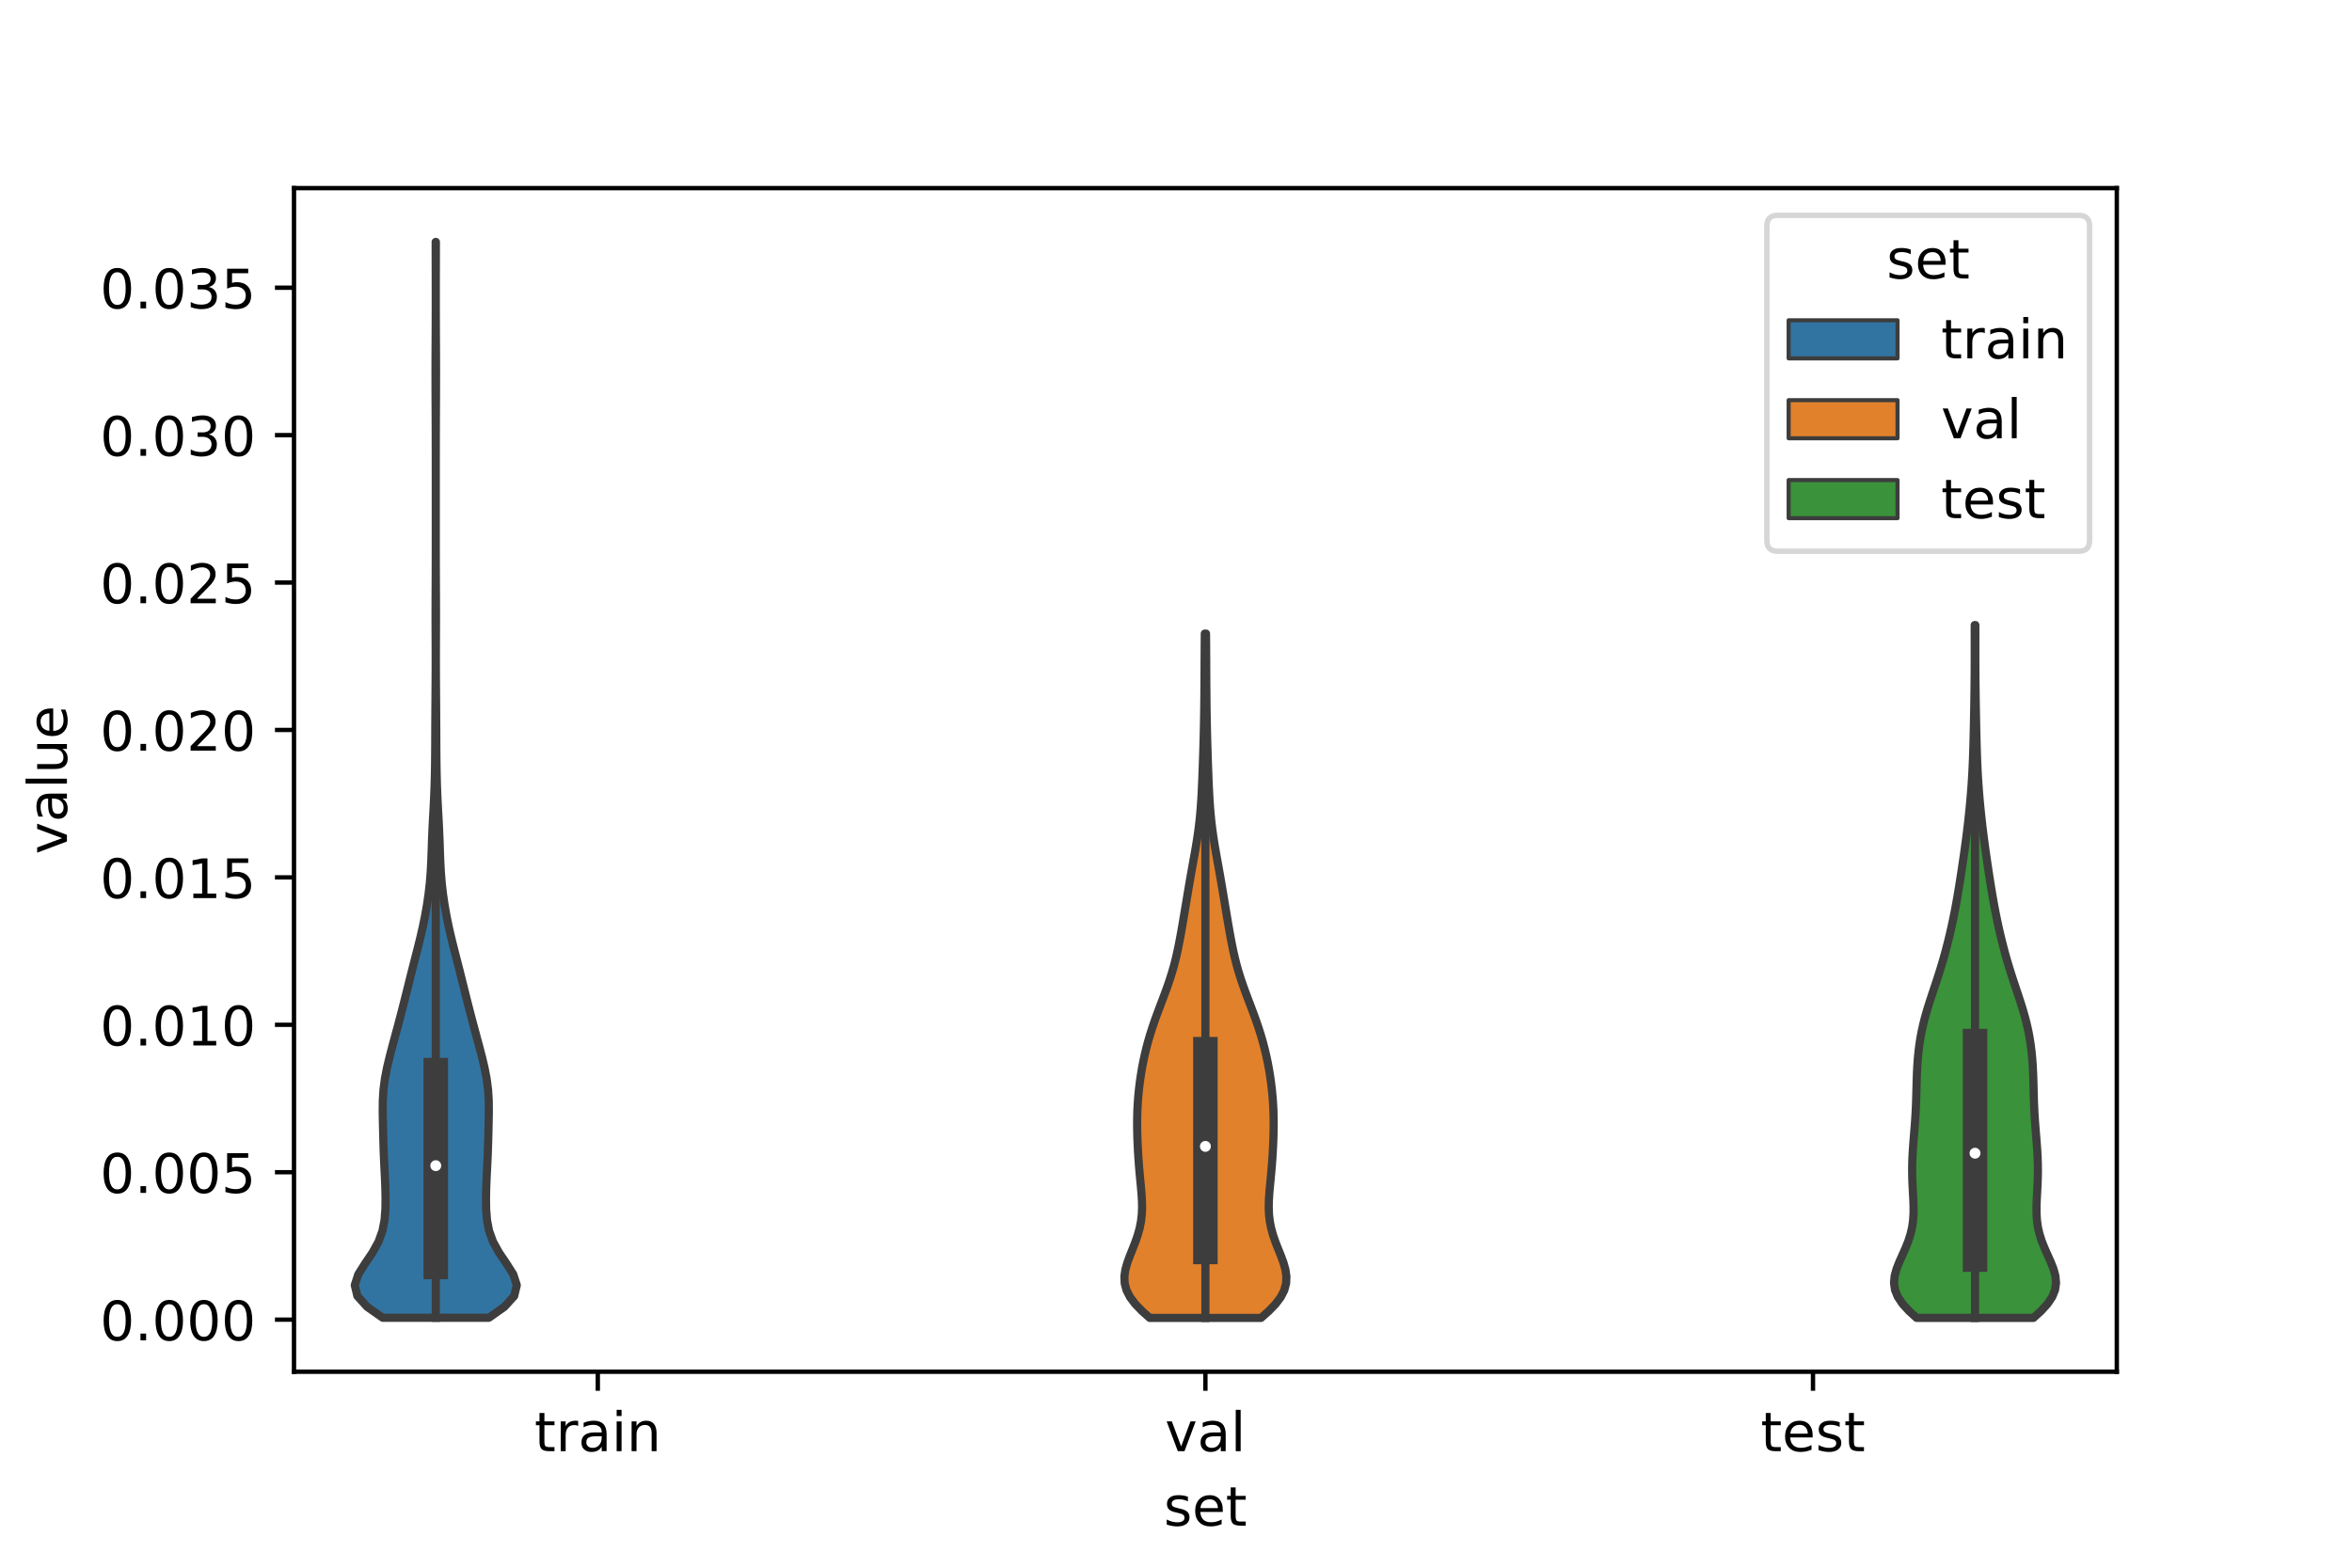 <?xml version="1.0" encoding="utf-8" standalone="no"?>
<!DOCTYPE svg PUBLIC "-//W3C//DTD SVG 1.1//EN"
  "http://www.w3.org/Graphics/SVG/1.1/DTD/svg11.dtd">
<!-- Created with matplotlib (https://matplotlib.org/) -->
<svg height="288pt" version="1.1" viewBox="0 0 432 288" width="432pt" xmlns="http://www.w3.org/2000/svg" xmlns:xlink="http://www.w3.org/1999/xlink">
 <defs>
  <style type="text/css">*{stroke-linecap:butt;stroke-linejoin:round;}</style>
 </defs>
 <g id="figure_1">
  <g id="patch_1">
   <path d="M 0 288 
L 432 288 
L 432 0 
L 0 0 
z
" style="fill:#ffffff;"/>
  </g>
  <g id="axes_1">
   <g id="patch_2">
    <path d="M 54 252 
L 388.8 252 
L 388.8 34.56 
L 54 34.56 
z
" style="fill:#ffffff;"/>
   </g>
   <g id="PolyCollection_1">
    <defs>
     <path d="M 89.789 -45.914 
L 70.291 -45.914 
L 67.45 -47.91 
L 65.639 -49.906 
L 65.16 -51.903 
L 65.809 -53.899 
L 67.073 -55.896 
L 68.427 -57.892 
L 69.527 -59.888 
L 70.25 -61.885 
L 70.634 -63.881 
L 70.787 -65.878 
L 70.813 -67.874 
L 70.772 -69.87 
L 70.689 -71.867 
L 70.587 -73.863 
L 70.494 -75.86 
L 70.426 -77.856 
L 70.375 -79.852 
L 70.327 -81.849 
L 70.292 -83.845 
L 70.312 -85.842 
L 70.438 -87.838 
L 70.697 -89.834 
L 71.082 -91.831 
L 71.556 -93.827 
L 72.078 -95.823 
L 72.617 -97.82 
L 73.155 -99.816 
L 73.682 -101.813 
L 74.195 -103.809 
L 74.697 -105.805 
L 75.193 -107.802 
L 75.694 -109.798 
L 76.205 -111.795 
L 76.718 -113.791 
L 77.214 -115.787 
L 77.671 -117.784 
L 78.076 -119.78 
L 78.426 -121.777 
L 78.718 -123.773 
L 78.946 -125.769 
L 79.107 -127.766 
L 79.212 -129.762 
L 79.285 -131.758 
L 79.353 -133.755 
L 79.437 -135.751 
L 79.539 -137.748 
L 79.649 -139.744 
L 79.748 -141.74 
L 79.825 -143.737 
L 79.878 -145.733 
L 79.912 -147.73 
L 79.931 -149.726 
L 79.942 -151.722 
L 79.95 -153.719 
L 79.96 -155.715 
L 79.972 -157.712 
L 79.987 -159.708 
L 80.002 -161.704 
L 80.014 -163.701 
L 80.021 -165.697 
L 80.022 -167.694 
L 80.017 -169.69 
L 80.009 -171.686 
L 80.002 -173.683 
L 80.001 -175.679 
L 80.007 -177.675 
L 80.016 -179.672 
L 80.026 -181.668 
L 80.033 -183.665 
L 80.037 -185.661 
L 80.039 -187.657 
L 80.04 -189.654 
L 80.04 -191.65 
L 80.04 -193.647 
L 80.04 -195.643 
L 80.04 -197.639 
L 80.04 -199.636 
L 80.04 -201.632 
L 80.039 -203.629 
L 80.037 -205.625 
L 80.033 -207.621 
L 80.027 -209.618 
L 80.019 -211.614 
L 80.01 -213.611 
L 80.001 -215.607 
L 79.995 -217.603 
L 79.992 -219.6 
L 79.995 -221.596 
L 80.003 -223.592 
L 80.014 -225.589 
L 80.025 -227.585 
L 80.032 -229.582 
L 80.036 -231.578 
L 80.037 -233.574 
L 80.035 -235.571 
L 80.032 -237.567 
L 80.026 -239.564 
L 80.022 -241.56 
L 80.02 -243.556 
L 80.06 -243.556 
L 80.06 -243.556 
L 80.058 -241.56 
L 80.054 -239.564 
L 80.048 -237.567 
L 80.045 -235.571 
L 80.043 -233.574 
L 80.044 -231.578 
L 80.048 -229.582 
L 80.055 -227.585 
L 80.066 -225.589 
L 80.077 -223.592 
L 80.085 -221.596 
L 80.088 -219.6 
L 80.085 -217.603 
L 80.079 -215.607 
L 80.07 -213.611 
L 80.061 -211.614 
L 80.053 -209.618 
L 80.047 -207.621 
L 80.043 -205.625 
L 80.041 -203.629 
L 80.04 -201.632 
L 80.04 -199.636 
L 80.04 -197.639 
L 80.04 -195.643 
L 80.04 -193.647 
L 80.04 -191.65 
L 80.04 -189.654 
L 80.041 -187.657 
L 80.043 -185.661 
L 80.047 -183.665 
L 80.054 -181.668 
L 80.064 -179.672 
L 80.073 -177.675 
L 80.079 -175.679 
L 80.078 -173.683 
L 80.071 -171.686 
L 80.063 -169.69 
L 80.058 -167.694 
L 80.059 -165.697 
L 80.066 -163.701 
L 80.078 -161.704 
L 80.093 -159.708 
L 80.108 -157.712 
L 80.12 -155.715 
L 80.13 -153.719 
L 80.138 -151.722 
L 80.149 -149.726 
L 80.168 -147.73 
L 80.202 -145.733 
L 80.255 -143.737 
L 80.332 -141.74 
L 80.431 -139.744 
L 80.541 -137.748 
L 80.643 -135.751 
L 80.727 -133.755 
L 80.795 -131.758 
L 80.868 -129.762 
L 80.973 -127.766 
L 81.134 -125.769 
L 81.362 -123.773 
L 81.654 -121.777 
L 82.004 -119.78 
L 82.409 -117.784 
L 82.866 -115.787 
L 83.362 -113.791 
L 83.875 -111.795 
L 84.386 -109.798 
L 84.887 -107.802 
L 85.383 -105.805 
L 85.885 -103.809 
L 86.398 -101.813 
L 86.925 -99.816 
L 87.463 -97.82 
L 88.002 -95.823 
L 88.524 -93.827 
L 88.998 -91.831 
L 89.383 -89.834 
L 89.642 -87.838 
L 89.768 -85.842 
L 89.788 -83.845 
L 89.753 -81.849 
L 89.705 -79.852 
L 89.654 -77.856 
L 89.586 -75.86 
L 89.493 -73.863 
L 89.391 -71.867 
L 89.308 -69.87 
L 89.267 -67.874 
L 89.293 -65.878 
L 89.446 -63.881 
L 89.83 -61.885 
L 90.553 -59.888 
L 91.653 -57.892 
L 93.007 -55.896 
L 94.271 -53.899 
L 94.92 -51.903 
L 94.441 -49.906 
L 92.63 -47.91 
L 89.789 -45.914 
z
" id="m4c1a14f3d0" style="stroke:#3d3d3d;stroke-width:1.5;"/>
    </defs>
    <g clip-path="url(#p2994d0f022)">
     <use style="fill:#3274a1;stroke:#3d3d3d;stroke-width:1.5;" x="0" xlink:href="#m4c1a14f3d0" y="288"/>
    </g>
   </g>
   <g id="PolyCollection_2">
    <defs>
     <path d="M 231.616 -45.884 
L 211.184 -45.884 
L 209.756 -47.154 
L 208.528 -48.423 
L 207.568 -49.693 
L 206.915 -50.963 
L 206.574 -52.233 
L 206.52 -53.503 
L 206.705 -54.773 
L 207.065 -56.043 
L 207.533 -57.313 
L 208.043 -58.583 
L 208.54 -59.853 
L 208.978 -61.122 
L 209.329 -62.392 
L 209.577 -63.662 
L 209.721 -64.932 
L 209.769 -66.202 
L 209.742 -67.472 
L 209.662 -68.742 
L 209.551 -70.012 
L 209.429 -71.282 
L 209.31 -72.552 
L 209.202 -73.822 
L 209.107 -75.091 
L 209.027 -76.361 
L 208.961 -77.631 
L 208.909 -78.901 
L 208.875 -80.171 
L 208.86 -81.441 
L 208.87 -82.711 
L 208.906 -83.981 
L 208.97 -85.251 
L 209.064 -86.521 
L 209.186 -87.79 
L 209.337 -89.06 
L 209.517 -90.33 
L 209.725 -91.6 
L 209.965 -92.87 
L 210.235 -94.14 
L 210.539 -95.41 
L 210.876 -96.68 
L 211.247 -97.95 
L 211.652 -99.22 
L 212.086 -100.489 
L 212.545 -101.759 
L 213.021 -103.029 
L 213.504 -104.299 
L 213.982 -105.569 
L 214.443 -106.839 
L 214.877 -108.109 
L 215.277 -109.379 
L 215.639 -110.649 
L 215.963 -111.919 
L 216.254 -113.188 
L 216.517 -114.458 
L 216.761 -115.728 
L 216.99 -116.998 
L 217.211 -118.268 
L 217.426 -119.538 
L 217.639 -120.808 
L 217.85 -122.078 
L 218.061 -123.348 
L 218.273 -124.618 
L 218.49 -125.888 
L 218.711 -127.157 
L 218.936 -128.427 
L 219.164 -129.697 
L 219.392 -130.967 
L 219.613 -132.237 
L 219.822 -133.507 
L 220.015 -134.777 
L 220.186 -136.047 
L 220.333 -137.317 
L 220.458 -138.587 
L 220.561 -139.856 
L 220.646 -141.126 
L 220.717 -142.396 
L 220.778 -143.666 
L 220.832 -144.936 
L 220.881 -146.206 
L 220.926 -147.476 
L 220.97 -148.746 
L 221.01 -150.016 
L 221.049 -151.286 
L 221.083 -152.555 
L 221.114 -153.825 
L 221.141 -155.095 
L 221.165 -156.365 
L 221.184 -157.635 
L 221.2 -158.905 
L 221.213 -160.175 
L 221.224 -161.445 
L 221.233 -162.715 
L 221.24 -163.985 
L 221.247 -165.255 
L 221.253 -166.524 
L 221.26 -167.794 
L 221.268 -169.064 
L 221.278 -170.334 
L 221.289 -171.604 
L 221.511 -171.604 
L 221.511 -171.604 
L 221.522 -170.334 
L 221.532 -169.064 
L 221.54 -167.794 
L 221.547 -166.524 
L 221.553 -165.255 
L 221.56 -163.985 
L 221.567 -162.715 
L 221.576 -161.445 
L 221.587 -160.175 
L 221.6 -158.905 
L 221.616 -157.635 
L 221.635 -156.365 
L 221.659 -155.095 
L 221.686 -153.825 
L 221.717 -152.555 
L 221.751 -151.286 
L 221.79 -150.016 
L 221.83 -148.746 
L 221.874 -147.476 
L 221.919 -146.206 
L 221.968 -144.936 
L 222.022 -143.666 
L 222.083 -142.396 
L 222.154 -141.126 
L 222.239 -139.856 
L 222.342 -138.587 
L 222.467 -137.317 
L 222.614 -136.047 
L 222.785 -134.777 
L 222.978 -133.507 
L 223.187 -132.237 
L 223.408 -130.967 
L 223.636 -129.697 
L 223.864 -128.427 
L 224.089 -127.157 
L 224.31 -125.888 
L 224.527 -124.618 
L 224.739 -123.348 
L 224.95 -122.078 
L 225.161 -120.808 
L 225.374 -119.538 
L 225.589 -118.268 
L 225.81 -116.998 
L 226.039 -115.728 
L 226.283 -114.458 
L 226.546 -113.188 
L 226.837 -111.919 
L 227.161 -110.649 
L 227.523 -109.379 
L 227.923 -108.109 
L 228.357 -106.839 
L 228.818 -105.569 
L 229.296 -104.299 
L 229.779 -103.029 
L 230.255 -101.759 
L 230.714 -100.489 
L 231.148 -99.22 
L 231.553 -97.95 
L 231.924 -96.68 
L 232.261 -95.41 
L 232.565 -94.14 
L 232.835 -92.87 
L 233.075 -91.6 
L 233.283 -90.33 
L 233.463 -89.06 
L 233.614 -87.79 
L 233.736 -86.521 
L 233.83 -85.251 
L 233.894 -83.981 
L 233.93 -82.711 
L 233.94 -81.441 
L 233.925 -80.171 
L 233.891 -78.901 
L 233.839 -77.631 
L 233.773 -76.361 
L 233.693 -75.091 
L 233.598 -73.822 
L 233.49 -72.552 
L 233.371 -71.282 
L 233.249 -70.012 
L 233.138 -68.742 
L 233.058 -67.472 
L 233.031 -66.202 
L 233.079 -64.932 
L 233.223 -63.662 
L 233.471 -62.392 
L 233.822 -61.122 
L 234.26 -59.853 
L 234.757 -58.583 
L 235.267 -57.313 
L 235.735 -56.043 
L 236.095 -54.773 
L 236.28 -53.503 
L 236.226 -52.233 
L 235.885 -50.963 
L 235.232 -49.693 
L 234.272 -48.423 
L 233.044 -47.154 
L 231.616 -45.884 
z
" id="m3c4992890f" style="stroke:#3d3d3d;stroke-width:1.5;"/>
    </defs>
    <g clip-path="url(#p2994d0f022)">
     <use style="fill:#e1812c;stroke:#3d3d3d;stroke-width:1.5;" x="0" xlink:href="#m3c4992890f" y="288"/>
    </g>
   </g>
   <g id="PolyCollection_3">
    <defs>
     <path d="M 373.49 -45.891 
L 352.03 -45.891 
L 350.62 -47.177 
L 349.448 -48.462 
L 348.584 -49.748 
L 348.063 -51.034 
L 347.88 -52.319 
L 347.998 -53.605 
L 348.35 -54.891 
L 348.857 -56.176 
L 349.434 -57.462 
L 350.007 -58.748 
L 350.517 -60.033 
L 350.926 -61.319 
L 351.217 -62.605 
L 351.392 -63.89 
L 351.466 -65.176 
L 351.465 -66.462 
L 351.416 -67.747 
L 351.347 -69.033 
L 351.279 -70.319 
L 351.23 -71.604 
L 351.209 -72.89 
L 351.221 -74.176 
L 351.265 -75.461 
L 351.338 -76.747 
L 351.43 -78.033 
L 351.534 -79.318 
L 351.64 -80.604 
L 351.738 -81.89 
L 351.823 -83.175 
L 351.89 -84.461 
L 351.941 -85.747 
L 351.979 -87.032 
L 352.011 -88.318 
L 352.046 -89.604 
L 352.092 -90.889 
L 352.157 -92.175 
L 352.248 -93.461 
L 352.371 -94.747 
L 352.529 -96.032 
L 352.728 -97.318 
L 352.971 -98.604 
L 353.258 -99.889 
L 353.588 -101.175 
L 353.957 -102.461 
L 354.357 -103.746 
L 354.777 -105.032 
L 355.206 -106.318 
L 355.635 -107.603 
L 356.054 -108.889 
L 356.458 -110.175 
L 356.842 -111.46 
L 357.207 -112.746 
L 357.551 -114.032 
L 357.877 -115.317 
L 358.185 -116.603 
L 358.475 -117.889 
L 358.75 -119.174 
L 359.008 -120.46 
L 359.251 -121.746 
L 359.481 -123.031 
L 359.699 -124.317 
L 359.908 -125.603 
L 360.11 -126.888 
L 360.307 -128.174 
L 360.499 -129.46 
L 360.686 -130.745 
L 360.868 -132.031 
L 361.042 -133.317 
L 361.209 -134.602 
L 361.368 -135.888 
L 361.517 -137.174 
L 361.657 -138.459 
L 361.787 -139.745 
L 361.907 -141.031 
L 362.016 -142.316 
L 362.113 -143.602 
L 362.199 -144.888 
L 362.273 -146.173 
L 362.335 -147.459 
L 362.388 -148.745 
L 362.432 -150.03 
L 362.47 -151.316 
L 362.503 -152.602 
L 362.532 -153.887 
L 362.56 -155.173 
L 362.585 -156.459 
L 362.609 -157.744 
L 362.631 -159.03 
L 362.65 -160.316 
L 362.667 -161.601 
L 362.681 -162.887 
L 362.691 -164.173 
L 362.698 -165.458 
L 362.701 -166.744 
L 362.702 -168.03 
L 362.702 -169.315 
L 362.701 -170.601 
L 362.7 -171.887 
L 362.701 -173.172 
L 362.819 -173.172 
L 362.819 -173.172 
L 362.82 -171.887 
L 362.819 -170.601 
L 362.818 -169.315 
L 362.818 -168.03 
L 362.819 -166.744 
L 362.822 -165.458 
L 362.829 -164.173 
L 362.839 -162.887 
L 362.853 -161.601 
L 362.87 -160.316 
L 362.889 -159.03 
L 362.911 -157.744 
L 362.935 -156.459 
L 362.96 -155.173 
L 362.988 -153.887 
L 363.017 -152.602 
L 363.05 -151.316 
L 363.088 -150.03 
L 363.132 -148.745 
L 363.185 -147.459 
L 363.247 -146.173 
L 363.321 -144.888 
L 363.407 -143.602 
L 363.504 -142.316 
L 363.613 -141.031 
L 363.733 -139.745 
L 363.863 -138.459 
L 364.003 -137.174 
L 364.152 -135.888 
L 364.311 -134.602 
L 364.478 -133.317 
L 364.652 -132.031 
L 364.834 -130.745 
L 365.021 -129.46 
L 365.213 -128.174 
L 365.41 -126.888 
L 365.612 -125.603 
L 365.821 -124.317 
L 366.039 -123.031 
L 366.269 -121.746 
L 366.512 -120.46 
L 366.77 -119.174 
L 367.045 -117.889 
L 367.335 -116.603 
L 367.643 -115.317 
L 367.969 -114.032 
L 368.313 -112.746 
L 368.678 -111.46 
L 369.062 -110.175 
L 369.466 -108.889 
L 369.885 -107.603 
L 370.314 -106.318 
L 370.743 -105.032 
L 371.163 -103.746 
L 371.563 -102.461 
L 371.932 -101.175 
L 372.262 -99.889 
L 372.549 -98.604 
L 372.792 -97.318 
L 372.991 -96.032 
L 373.149 -94.747 
L 373.272 -93.461 
L 373.363 -92.175 
L 373.428 -90.889 
L 373.474 -89.604 
L 373.509 -88.318 
L 373.541 -87.032 
L 373.579 -85.747 
L 373.63 -84.461 
L 373.697 -83.175 
L 373.782 -81.89 
L 373.88 -80.604 
L 373.986 -79.318 
L 374.09 -78.033 
L 374.182 -76.747 
L 374.255 -75.461 
L 374.299 -74.176 
L 374.311 -72.89 
L 374.29 -71.604 
L 374.241 -70.319 
L 374.173 -69.033 
L 374.104 -67.747 
L 374.055 -66.462 
L 374.054 -65.176 
L 374.128 -63.89 
L 374.303 -62.605 
L 374.594 -61.319 
L 375.003 -60.033 
L 375.513 -58.748 
L 376.086 -57.462 
L 376.663 -56.176 
L 377.17 -54.891 
L 377.522 -53.605 
L 377.64 -52.319 
L 377.457 -51.034 
L 376.936 -49.748 
L 376.072 -48.462 
L 374.9 -47.177 
L 373.49 -45.891 
z
" id="mc25d330787" style="stroke:#3d3d3d;stroke-width:1.5;"/>
    </defs>
    <g clip-path="url(#p2994d0f022)">
     <use style="fill:#3a923a;stroke:#3d3d3d;stroke-width:1.5;" x="0" xlink:href="#mc25d330787" y="288"/>
    </g>
   </g>
   <g id="patch_3">
    <path clip-path="url(#p2994d0f022)" d="M 109.8 242.433 
L 109.8 242.433 
L 109.8 242.433 
L 109.8 242.433 
z
" style="fill:#3274a1;stroke:#3d3d3d;stroke-linejoin:miter;stroke-width:0.75;"/>
   </g>
   <g id="patch_4">
    <path clip-path="url(#p2994d0f022)" d="M 109.8 242.433 
L 109.8 242.433 
L 109.8 242.433 
L 109.8 242.433 
z
" style="fill:#e1812c;stroke:#3d3d3d;stroke-linejoin:miter;stroke-width:0.75;"/>
   </g>
   <g id="patch_5">
    <path clip-path="url(#p2994d0f022)" d="M 109.8 242.433 
L 109.8 242.433 
L 109.8 242.433 
L 109.8 242.433 
z
" style="fill:#3a923a;stroke:#3d3d3d;stroke-linejoin:miter;stroke-width:0.75;"/>
   </g>
   <g id="matplotlib.axis_1">
    <g id="xtick_1">
     <g id="line2d_1">
      <defs>
       <path d="M 0 0 
L 0 3.5 
" id="ma62e815648" style="stroke:#000000;stroke-width:0.8;"/>
      </defs>
      <g>
       <use style="stroke:#000000;stroke-width:0.8;" x="109.8" xlink:href="#ma62e815648" y="252"/>
      </g>
     </g>
     <g id="text_1">
      <!-- train -->
      <g transform="translate(98.162 266.598)scale(0.1 -0.1)">
       <defs>
        <path d="M 18.312 70.219 
L 18.312 54.688 
L 36.812 54.688 
L 36.812 47.703 
L 18.312 47.703 
L 18.312 18.016 
Q 18.312 11.328 20.141 9.422 
Q 21.969 7.516 27.594 7.516 
L 36.812 7.516 
L 36.812 0 
L 27.594 0 
Q 17.188 0 13.234 3.875 
Q 9.281 7.766 9.281 18.016 
L 9.281 47.703 
L 2.688 47.703 
L 2.688 54.688 
L 9.281 54.688 
L 9.281 70.219 
z
" id="DejaVuSans-116"/>
        <path d="M 41.109 46.297 
Q 39.594 47.172 37.812 47.578 
Q 36.031 48 33.891 48 
Q 26.266 48 22.188 43.047 
Q 18.109 38.094 18.109 28.812 
L 18.109 0 
L 9.078 0 
L 9.078 54.688 
L 18.109 54.688 
L 18.109 46.188 
Q 20.953 51.172 25.484 53.578 
Q 30.031 56 36.531 56 
Q 37.453 56 38.578 55.875 
Q 39.703 55.766 41.062 55.516 
z
" id="DejaVuSans-114"/>
        <path d="M 34.281 27.484 
Q 23.391 27.484 19.188 25 
Q 14.984 22.516 14.984 16.5 
Q 14.984 11.719 18.141 8.906 
Q 21.297 6.109 26.703 6.109 
Q 34.188 6.109 38.703 11.406 
Q 43.219 16.703 43.219 25.484 
L 43.219 27.484 
z
M 52.203 31.203 
L 52.203 0 
L 43.219 0 
L 43.219 8.297 
Q 40.141 3.328 35.547 0.953 
Q 30.953 -1.422 24.312 -1.422 
Q 15.922 -1.422 10.953 3.297 
Q 6 8.016 6 15.922 
Q 6 25.141 12.172 29.828 
Q 18.359 34.516 30.609 34.516 
L 43.219 34.516 
L 43.219 35.406 
Q 43.219 41.609 39.141 45 
Q 35.062 48.391 27.688 48.391 
Q 23 48.391 18.547 47.266 
Q 14.109 46.141 10.016 43.891 
L 10.016 52.203 
Q 14.938 54.109 19.578 55.047 
Q 24.219 56 28.609 56 
Q 40.484 56 46.344 49.844 
Q 52.203 43.703 52.203 31.203 
z
" id="DejaVuSans-97"/>
        <path d="M 9.422 54.688 
L 18.406 54.688 
L 18.406 0 
L 9.422 0 
z
M 9.422 75.984 
L 18.406 75.984 
L 18.406 64.594 
L 9.422 64.594 
z
" id="DejaVuSans-105"/>
        <path d="M 54.891 33.016 
L 54.891 0 
L 45.906 0 
L 45.906 32.719 
Q 45.906 40.484 42.875 44.328 
Q 39.844 48.188 33.797 48.188 
Q 26.516 48.188 22.312 43.547 
Q 18.109 38.922 18.109 30.906 
L 18.109 0 
L 9.078 0 
L 9.078 54.688 
L 18.109 54.688 
L 18.109 46.188 
Q 21.344 51.125 25.703 53.562 
Q 30.078 56 35.797 56 
Q 45.219 56 50.047 50.172 
Q 54.891 44.344 54.891 33.016 
z
" id="DejaVuSans-110"/>
       </defs>
       <use xlink:href="#DejaVuSans-116"/>
       <use x="39.209" xlink:href="#DejaVuSans-114"/>
       <use x="80.322" xlink:href="#DejaVuSans-97"/>
       <use x="141.602" xlink:href="#DejaVuSans-105"/>
       <use x="169.385" xlink:href="#DejaVuSans-110"/>
      </g>
     </g>
    </g>
    <g id="xtick_2">
     <g id="line2d_2">
      <g>
       <use style="stroke:#000000;stroke-width:0.8;" x="221.4" xlink:href="#ma62e815648" y="252"/>
      </g>
     </g>
     <g id="text_2">
      <!-- val -->
      <g transform="translate(213.988 266.598)scale(0.1 -0.1)">
       <defs>
        <path d="M 2.984 54.688 
L 12.5 54.688 
L 29.594 8.797 
L 46.688 54.688 
L 56.203 54.688 
L 35.688 0 
L 23.484 0 
z
" id="DejaVuSans-118"/>
        <path d="M 9.422 75.984 
L 18.406 75.984 
L 18.406 0 
L 9.422 0 
z
" id="DejaVuSans-108"/>
       </defs>
       <use xlink:href="#DejaVuSans-118"/>
       <use x="59.18" xlink:href="#DejaVuSans-97"/>
       <use x="120.459" xlink:href="#DejaVuSans-108"/>
      </g>
     </g>
    </g>
    <g id="xtick_3">
     <g id="line2d_3">
      <g>
       <use style="stroke:#000000;stroke-width:0.8;" x="333" xlink:href="#ma62e815648" y="252"/>
      </g>
     </g>
     <g id="text_3">
      <!-- test -->
      <g transform="translate(323.398 266.598)scale(0.1 -0.1)">
       <defs>
        <path d="M 56.203 29.594 
L 56.203 25.203 
L 14.891 25.203 
Q 15.484 15.922 20.484 11.062 
Q 25.484 6.203 34.422 6.203 
Q 39.594 6.203 44.453 7.469 
Q 49.312 8.734 54.109 11.281 
L 54.109 2.781 
Q 49.266 0.734 44.188 -0.344 
Q 39.109 -1.422 33.891 -1.422 
Q 20.797 -1.422 13.156 6.188 
Q 5.516 13.812 5.516 26.812 
Q 5.516 40.234 12.766 48.109 
Q 20.016 56 32.328 56 
Q 43.359 56 49.781 48.891 
Q 56.203 41.797 56.203 29.594 
z
M 47.219 32.234 
Q 47.125 39.594 43.094 43.984 
Q 39.062 48.391 32.422 48.391 
Q 24.906 48.391 20.391 44.141 
Q 15.875 39.891 15.188 32.172 
z
" id="DejaVuSans-101"/>
        <path d="M 44.281 53.078 
L 44.281 44.578 
Q 40.484 46.531 36.375 47.5 
Q 32.281 48.484 27.875 48.484 
Q 21.188 48.484 17.844 46.438 
Q 14.5 44.391 14.5 40.281 
Q 14.5 37.156 16.891 35.375 
Q 19.281 33.594 26.516 31.984 
L 29.594 31.297 
Q 39.156 29.25 43.188 25.516 
Q 47.219 21.781 47.219 15.094 
Q 47.219 7.469 41.188 3.016 
Q 35.156 -1.422 24.609 -1.422 
Q 20.219 -1.422 15.453 -0.562 
Q 10.688 0.297 5.422 2 
L 5.422 11.281 
Q 10.406 8.688 15.234 7.391 
Q 20.062 6.109 24.812 6.109 
Q 31.156 6.109 34.562 8.281 
Q 37.984 10.453 37.984 14.406 
Q 37.984 18.062 35.516 20.016 
Q 33.062 21.969 24.703 23.781 
L 21.578 24.516 
Q 13.234 26.266 9.516 29.906 
Q 5.812 33.547 5.812 39.891 
Q 5.812 47.609 11.281 51.797 
Q 16.75 56 26.812 56 
Q 31.781 56 36.172 55.266 
Q 40.578 54.547 44.281 53.078 
z
" id="DejaVuSans-115"/>
       </defs>
       <use xlink:href="#DejaVuSans-116"/>
       <use x="39.209" xlink:href="#DejaVuSans-101"/>
       <use x="100.732" xlink:href="#DejaVuSans-115"/>
       <use x="152.832" xlink:href="#DejaVuSans-116"/>
      </g>
     </g>
    </g>
    <g id="text_4">
     <!-- set -->
     <g transform="translate(213.759 280.277)scale(0.1 -0.1)">
      <use xlink:href="#DejaVuSans-115"/>
      <use x="52.1" xlink:href="#DejaVuSans-101"/>
      <use x="113.623" xlink:href="#DejaVuSans-116"/>
     </g>
    </g>
   </g>
   <g id="matplotlib.axis_2">
    <g id="ytick_1">
     <g id="line2d_4">
      <defs>
       <path d="M 0 0 
L -3.5 0 
" id="m7c088958a0" style="stroke:#000000;stroke-width:0.8;"/>
      </defs>
      <g>
       <use style="stroke:#000000;stroke-width:0.8;" x="54" xlink:href="#m7c088958a0" y="242.433"/>
      </g>
     </g>
     <g id="text_5">
      <!-- 0.000 -->
      <g transform="translate(18.372 246.232)scale(0.1 -0.1)">
       <defs>
        <path d="M 31.781 66.406 
Q 24.172 66.406 20.328 58.906 
Q 16.5 51.422 16.5 36.375 
Q 16.5 21.391 20.328 13.891 
Q 24.172 6.391 31.781 6.391 
Q 39.453 6.391 43.281 13.891 
Q 47.125 21.391 47.125 36.375 
Q 47.125 51.422 43.281 58.906 
Q 39.453 66.406 31.781 66.406 
z
M 31.781 74.219 
Q 44.047 74.219 50.516 64.516 
Q 56.984 54.828 56.984 36.375 
Q 56.984 17.969 50.516 8.266 
Q 44.047 -1.422 31.781 -1.422 
Q 19.531 -1.422 13.062 8.266 
Q 6.594 17.969 6.594 36.375 
Q 6.594 54.828 13.062 64.516 
Q 19.531 74.219 31.781 74.219 
z
" id="DejaVuSans-48"/>
        <path d="M 10.688 12.406 
L 21 12.406 
L 21 0 
L 10.688 0 
z
" id="DejaVuSans-46"/>
       </defs>
       <use xlink:href="#DejaVuSans-48"/>
       <use x="63.623" xlink:href="#DejaVuSans-46"/>
       <use x="95.41" xlink:href="#DejaVuSans-48"/>
       <use x="159.033" xlink:href="#DejaVuSans-48"/>
       <use x="222.656" xlink:href="#DejaVuSans-48"/>
      </g>
     </g>
    </g>
    <g id="ytick_2">
     <g id="line2d_5">
      <g>
       <use style="stroke:#000000;stroke-width:0.8;" x="54" xlink:href="#m7c088958a0" y="215.35"/>
      </g>
     </g>
     <g id="text_6">
      <!-- 0.005 -->
      <g transform="translate(18.372 219.149)scale(0.1 -0.1)">
       <defs>
        <path d="M 10.797 72.906 
L 49.516 72.906 
L 49.516 64.594 
L 19.828 64.594 
L 19.828 46.734 
Q 21.969 47.469 24.109 47.828 
Q 26.266 48.188 28.422 48.188 
Q 40.625 48.188 47.75 41.5 
Q 54.891 34.812 54.891 23.391 
Q 54.891 11.625 47.562 5.094 
Q 40.234 -1.422 26.906 -1.422 
Q 22.312 -1.422 17.547 -0.641 
Q 12.797 0.141 7.719 1.703 
L 7.719 11.625 
Q 12.109 9.234 16.797 8.062 
Q 21.484 6.891 26.703 6.891 
Q 35.156 6.891 40.078 11.328 
Q 45.016 15.766 45.016 23.391 
Q 45.016 31 40.078 35.438 
Q 35.156 39.891 26.703 39.891 
Q 22.75 39.891 18.812 39.016 
Q 14.891 38.141 10.797 36.281 
z
" id="DejaVuSans-53"/>
       </defs>
       <use xlink:href="#DejaVuSans-48"/>
       <use x="63.623" xlink:href="#DejaVuSans-46"/>
       <use x="95.41" xlink:href="#DejaVuSans-48"/>
       <use x="159.033" xlink:href="#DejaVuSans-48"/>
       <use x="222.656" xlink:href="#DejaVuSans-53"/>
      </g>
     </g>
    </g>
    <g id="ytick_3">
     <g id="line2d_6">
      <g>
       <use style="stroke:#000000;stroke-width:0.8;" x="54" xlink:href="#m7c088958a0" y="188.267"/>
      </g>
     </g>
     <g id="text_7">
      <!-- 0.010 -->
      <g transform="translate(18.372 192.066)scale(0.1 -0.1)">
       <defs>
        <path d="M 12.406 8.297 
L 28.516 8.297 
L 28.516 63.922 
L 10.984 60.406 
L 10.984 69.391 
L 28.422 72.906 
L 38.281 72.906 
L 38.281 8.297 
L 54.391 8.297 
L 54.391 0 
L 12.406 0 
z
" id="DejaVuSans-49"/>
       </defs>
       <use xlink:href="#DejaVuSans-48"/>
       <use x="63.623" xlink:href="#DejaVuSans-46"/>
       <use x="95.41" xlink:href="#DejaVuSans-48"/>
       <use x="159.033" xlink:href="#DejaVuSans-49"/>
       <use x="222.656" xlink:href="#DejaVuSans-48"/>
      </g>
     </g>
    </g>
    <g id="ytick_4">
     <g id="line2d_7">
      <g>
       <use style="stroke:#000000;stroke-width:0.8;" x="54" xlink:href="#m7c088958a0" y="161.184"/>
      </g>
     </g>
     <g id="text_8">
      <!-- 0.015 -->
      <g transform="translate(18.372 164.984)scale(0.1 -0.1)">
       <use xlink:href="#DejaVuSans-48"/>
       <use x="63.623" xlink:href="#DejaVuSans-46"/>
       <use x="95.41" xlink:href="#DejaVuSans-48"/>
       <use x="159.033" xlink:href="#DejaVuSans-49"/>
       <use x="222.656" xlink:href="#DejaVuSans-53"/>
      </g>
     </g>
    </g>
    <g id="ytick_5">
     <g id="line2d_8">
      <g>
       <use style="stroke:#000000;stroke-width:0.8;" x="54" xlink:href="#m7c088958a0" y="134.101"/>
      </g>
     </g>
     <g id="text_9">
      <!-- 0.020 -->
      <g transform="translate(18.372 137.901)scale(0.1 -0.1)">
       <defs>
        <path d="M 19.188 8.297 
L 53.609 8.297 
L 53.609 0 
L 7.328 0 
L 7.328 8.297 
Q 12.938 14.109 22.625 23.891 
Q 32.328 33.688 34.812 36.531 
Q 39.547 41.844 41.422 45.531 
Q 43.312 49.219 43.312 52.781 
Q 43.312 58.594 39.234 62.25 
Q 35.156 65.922 28.609 65.922 
Q 23.969 65.922 18.812 64.312 
Q 13.672 62.703 7.812 59.422 
L 7.812 69.391 
Q 13.766 71.781 18.938 73 
Q 24.125 74.219 28.422 74.219 
Q 39.75 74.219 46.484 68.547 
Q 53.219 62.891 53.219 53.422 
Q 53.219 48.922 51.531 44.891 
Q 49.859 40.875 45.406 35.406 
Q 44.188 33.984 37.641 27.219 
Q 31.109 20.453 19.188 8.297 
z
" id="DejaVuSans-50"/>
       </defs>
       <use xlink:href="#DejaVuSans-48"/>
       <use x="63.623" xlink:href="#DejaVuSans-46"/>
       <use x="95.41" xlink:href="#DejaVuSans-48"/>
       <use x="159.033" xlink:href="#DejaVuSans-50"/>
       <use x="222.656" xlink:href="#DejaVuSans-48"/>
      </g>
     </g>
    </g>
    <g id="ytick_6">
     <g id="line2d_9">
      <g>
       <use style="stroke:#000000;stroke-width:0.8;" x="54" xlink:href="#m7c088958a0" y="107.019"/>
      </g>
     </g>
     <g id="text_10">
      <!-- 0.025 -->
      <g transform="translate(18.372 110.818)scale(0.1 -0.1)">
       <use xlink:href="#DejaVuSans-48"/>
       <use x="63.623" xlink:href="#DejaVuSans-46"/>
       <use x="95.41" xlink:href="#DejaVuSans-48"/>
       <use x="159.033" xlink:href="#DejaVuSans-50"/>
       <use x="222.656" xlink:href="#DejaVuSans-53"/>
      </g>
     </g>
    </g>
    <g id="ytick_7">
     <g id="line2d_10">
      <g>
       <use style="stroke:#000000;stroke-width:0.8;" x="54" xlink:href="#m7c088958a0" y="79.936"/>
      </g>
     </g>
     <g id="text_11">
      <!-- 0.030 -->
      <g transform="translate(18.372 83.735)scale(0.1 -0.1)">
       <defs>
        <path d="M 40.578 39.312 
Q 47.656 37.797 51.625 33 
Q 55.609 28.219 55.609 21.188 
Q 55.609 10.406 48.188 4.484 
Q 40.766 -1.422 27.094 -1.422 
Q 22.516 -1.422 17.656 -0.516 
Q 12.797 0.391 7.625 2.203 
L 7.625 11.719 
Q 11.719 9.328 16.594 8.109 
Q 21.484 6.891 26.812 6.891 
Q 36.078 6.891 40.938 10.547 
Q 45.797 14.203 45.797 21.188 
Q 45.797 27.641 41.281 31.266 
Q 36.766 34.906 28.719 34.906 
L 20.219 34.906 
L 20.219 43.016 
L 29.109 43.016 
Q 36.375 43.016 40.234 45.922 
Q 44.094 48.828 44.094 54.297 
Q 44.094 59.906 40.109 62.906 
Q 36.141 65.922 28.719 65.922 
Q 24.656 65.922 20.016 65.031 
Q 15.375 64.156 9.812 62.312 
L 9.812 71.094 
Q 15.438 72.656 20.344 73.438 
Q 25.25 74.219 29.594 74.219 
Q 40.828 74.219 47.359 69.109 
Q 53.906 64.016 53.906 55.328 
Q 53.906 49.266 50.438 45.094 
Q 46.969 40.922 40.578 39.312 
z
" id="DejaVuSans-51"/>
       </defs>
       <use xlink:href="#DejaVuSans-48"/>
       <use x="63.623" xlink:href="#DejaVuSans-46"/>
       <use x="95.41" xlink:href="#DejaVuSans-48"/>
       <use x="159.033" xlink:href="#DejaVuSans-51"/>
       <use x="222.656" xlink:href="#DejaVuSans-48"/>
      </g>
     </g>
    </g>
    <g id="ytick_8">
     <g id="line2d_11">
      <g>
       <use style="stroke:#000000;stroke-width:0.8;" x="54" xlink:href="#m7c088958a0" y="52.853"/>
      </g>
     </g>
     <g id="text_12">
      <!-- 0.035 -->
      <g transform="translate(18.372 56.652)scale(0.1 -0.1)">
       <use xlink:href="#DejaVuSans-48"/>
       <use x="63.623" xlink:href="#DejaVuSans-46"/>
       <use x="95.41" xlink:href="#DejaVuSans-48"/>
       <use x="159.033" xlink:href="#DejaVuSans-51"/>
       <use x="222.656" xlink:href="#DejaVuSans-53"/>
      </g>
     </g>
    </g>
    <g id="text_13">
     <!-- value -->
     <g transform="translate(12.292 156.938)rotate(-90)scale(0.1 -0.1)">
      <defs>
       <path d="M 8.5 21.578 
L 8.5 54.688 
L 17.484 54.688 
L 17.484 21.922 
Q 17.484 14.156 20.5 10.266 
Q 23.531 6.391 29.594 6.391 
Q 36.859 6.391 41.078 11.031 
Q 45.312 15.672 45.312 23.688 
L 45.312 54.688 
L 54.297 54.688 
L 54.297 0 
L 45.312 0 
L 45.312 8.406 
Q 42.047 3.422 37.719 1 
Q 33.406 -1.422 27.688 -1.422 
Q 18.266 -1.422 13.375 4.438 
Q 8.5 10.297 8.5 21.578 
z
M 31.109 56 
z
" id="DejaVuSans-117"/>
      </defs>
      <use xlink:href="#DejaVuSans-118"/>
      <use x="59.18" xlink:href="#DejaVuSans-97"/>
      <use x="120.459" xlink:href="#DejaVuSans-108"/>
      <use x="148.242" xlink:href="#DejaVuSans-117"/>
      <use x="211.621" xlink:href="#DejaVuSans-101"/>
     </g>
    </g>
   </g>
   <g id="line2d_12">
    <path clip-path="url(#p2994d0f022)" d="M 80.04 242.086 
L 80.04 142.419 
" style="fill:none;stroke:#3d3d3d;stroke-linecap:square;stroke-width:1.5;"/>
   </g>
   <g id="line2d_13">
    <path clip-path="url(#p2994d0f022)" d="M 80.04 232.753 
L 80.04 196.594 
" style="fill:none;stroke:#3d3d3d;stroke-linecap:square;stroke-width:4.5;"/>
   </g>
   <g id="line2d_14">
    <path clip-path="url(#p2994d0f022)" d="M 221.4 242.116 
L 221.4 137.242 
" style="fill:none;stroke:#3d3d3d;stroke-linecap:square;stroke-width:1.5;"/>
   </g>
   <g id="line2d_15">
    <path clip-path="url(#p2994d0f022)" d="M 221.4 230.007 
L 221.4 192.744 
" style="fill:none;stroke:#3d3d3d;stroke-linecap:square;stroke-width:4.5;"/>
   </g>
   <g id="line2d_16">
    <path clip-path="url(#p2994d0f022)" d="M 362.76 242.109 
L 362.76 135.615 
" style="fill:none;stroke:#3d3d3d;stroke-linecap:square;stroke-width:1.5;"/>
   </g>
   <g id="line2d_17">
    <path clip-path="url(#p2994d0f022)" d="M 362.76 231.406 
L 362.76 191.261 
" style="fill:none;stroke:#3d3d3d;stroke-linecap:square;stroke-width:4.5;"/>
   </g>
   <g id="patch_6">
    <path d="M 54 252 
L 54 34.56 
" style="fill:none;stroke:#000000;stroke-linecap:square;stroke-linejoin:miter;stroke-width:0.8;"/>
   </g>
   <g id="patch_7">
    <path d="M 388.8 252 
L 388.8 34.56 
" style="fill:none;stroke:#000000;stroke-linecap:square;stroke-linejoin:miter;stroke-width:0.8;"/>
   </g>
   <g id="patch_8">
    <path d="M 54 252 
L 388.8 252 
" style="fill:none;stroke:#000000;stroke-linecap:square;stroke-linejoin:miter;stroke-width:0.8;"/>
   </g>
   <g id="patch_9">
    <path d="M 54 34.56 
L 388.8 34.56 
" style="fill:none;stroke:#000000;stroke-linecap:square;stroke-linejoin:miter;stroke-width:0.8;"/>
   </g>
   <g id="PathCollection_1">
    <defs>
     <path d="M 0 1.5 
C 0.398 1.5 0.779 1.342 1.061 1.061 
C 1.342 0.779 1.5 0.398 1.5 0 
C 1.5 -0.398 1.342 -0.779 1.061 -1.061 
C 0.779 -1.342 0.398 -1.5 0 -1.5 
C -0.398 -1.5 -0.779 -1.342 -1.061 -1.061 
C -1.342 -0.779 -1.5 -0.398 -1.5 0 
C -1.5 0.398 -1.342 0.779 -1.061 1.061 
C -0.779 1.342 -0.398 1.5 0 1.5 
z
" id="m074db2be0a" style="stroke:#3d3d3d;"/>
    </defs>
    <g clip-path="url(#p2994d0f022)">
     <use style="fill:#ffffff;stroke:#3d3d3d;" x="80.04" xlink:href="#m074db2be0a" y="214.143"/>
    </g>
   </g>
   <g id="PathCollection_2">
    <g clip-path="url(#p2994d0f022)">
     <use style="fill:#ffffff;stroke:#3d3d3d;" x="221.4" xlink:href="#m074db2be0a" y="210.601"/>
    </g>
   </g>
   <g id="PathCollection_3">
    <g clip-path="url(#p2994d0f022)">
     <use style="fill:#ffffff;stroke:#3d3d3d;" x="362.76" xlink:href="#m074db2be0a" y="211.856"/>
    </g>
   </g>
   <g id="legend_1">
    <g id="patch_10">
     <path d="M 326.525 101.272 
L 381.8 101.272 
Q 383.8 101.272 383.8 99.272 
L 383.8 41.56 
Q 383.8 39.56 381.8 39.56 
L 326.525 39.56 
Q 324.525 39.56 324.525 41.56 
L 324.525 99.272 
Q 324.525 101.272 326.525 101.272 
z
" style="fill:#ffffff;opacity:0.8;stroke:#cccccc;stroke-linejoin:miter;"/>
    </g>
    <g id="text_14">
     <!-- set -->
     <g transform="translate(346.521 51.158)scale(0.1 -0.1)">
      <use xlink:href="#DejaVuSans-115"/>
      <use x="52.1" xlink:href="#DejaVuSans-101"/>
      <use x="113.623" xlink:href="#DejaVuSans-116"/>
     </g>
    </g>
    <g id="patch_11">
     <path d="M 328.525 65.837 
L 348.525 65.837 
L 348.525 58.837 
L 328.525 58.837 
z
" style="fill:#3274a1;stroke:#3d3d3d;stroke-linejoin:miter;stroke-width:0.75;"/>
    </g>
    <g id="text_15">
     <!-- train -->
     <g transform="translate(356.525 65.837)scale(0.1 -0.1)">
      <use xlink:href="#DejaVuSans-116"/>
      <use x="39.209" xlink:href="#DejaVuSans-114"/>
      <use x="80.322" xlink:href="#DejaVuSans-97"/>
      <use x="141.602" xlink:href="#DejaVuSans-105"/>
      <use x="169.385" xlink:href="#DejaVuSans-110"/>
     </g>
    </g>
    <g id="patch_12">
     <path d="M 328.525 80.515 
L 348.525 80.515 
L 348.525 73.515 
L 328.525 73.515 
z
" style="fill:#e1812c;stroke:#3d3d3d;stroke-linejoin:miter;stroke-width:0.75;"/>
    </g>
    <g id="text_16">
     <!-- val -->
     <g transform="translate(356.525 80.515)scale(0.1 -0.1)">
      <use xlink:href="#DejaVuSans-118"/>
      <use x="59.18" xlink:href="#DejaVuSans-97"/>
      <use x="120.459" xlink:href="#DejaVuSans-108"/>
     </g>
    </g>
    <g id="patch_13">
     <path d="M 328.525 95.193 
L 348.525 95.193 
L 348.525 88.193 
L 328.525 88.193 
z
" style="fill:#3a923a;stroke:#3d3d3d;stroke-linejoin:miter;stroke-width:0.75;"/>
    </g>
    <g id="text_17">
     <!-- test -->
     <g transform="translate(356.525 95.193)scale(0.1 -0.1)">
      <use xlink:href="#DejaVuSans-116"/>
      <use x="39.209" xlink:href="#DejaVuSans-101"/>
      <use x="100.732" xlink:href="#DejaVuSans-115"/>
      <use x="152.832" xlink:href="#DejaVuSans-116"/>
     </g>
    </g>
   </g>
  </g>
 </g>
 <defs>
  <clipPath id="p2994d0f022">
   <rect height="217.44" width="334.8" x="54" y="34.56"/>
  </clipPath>
 </defs>
</svg>

